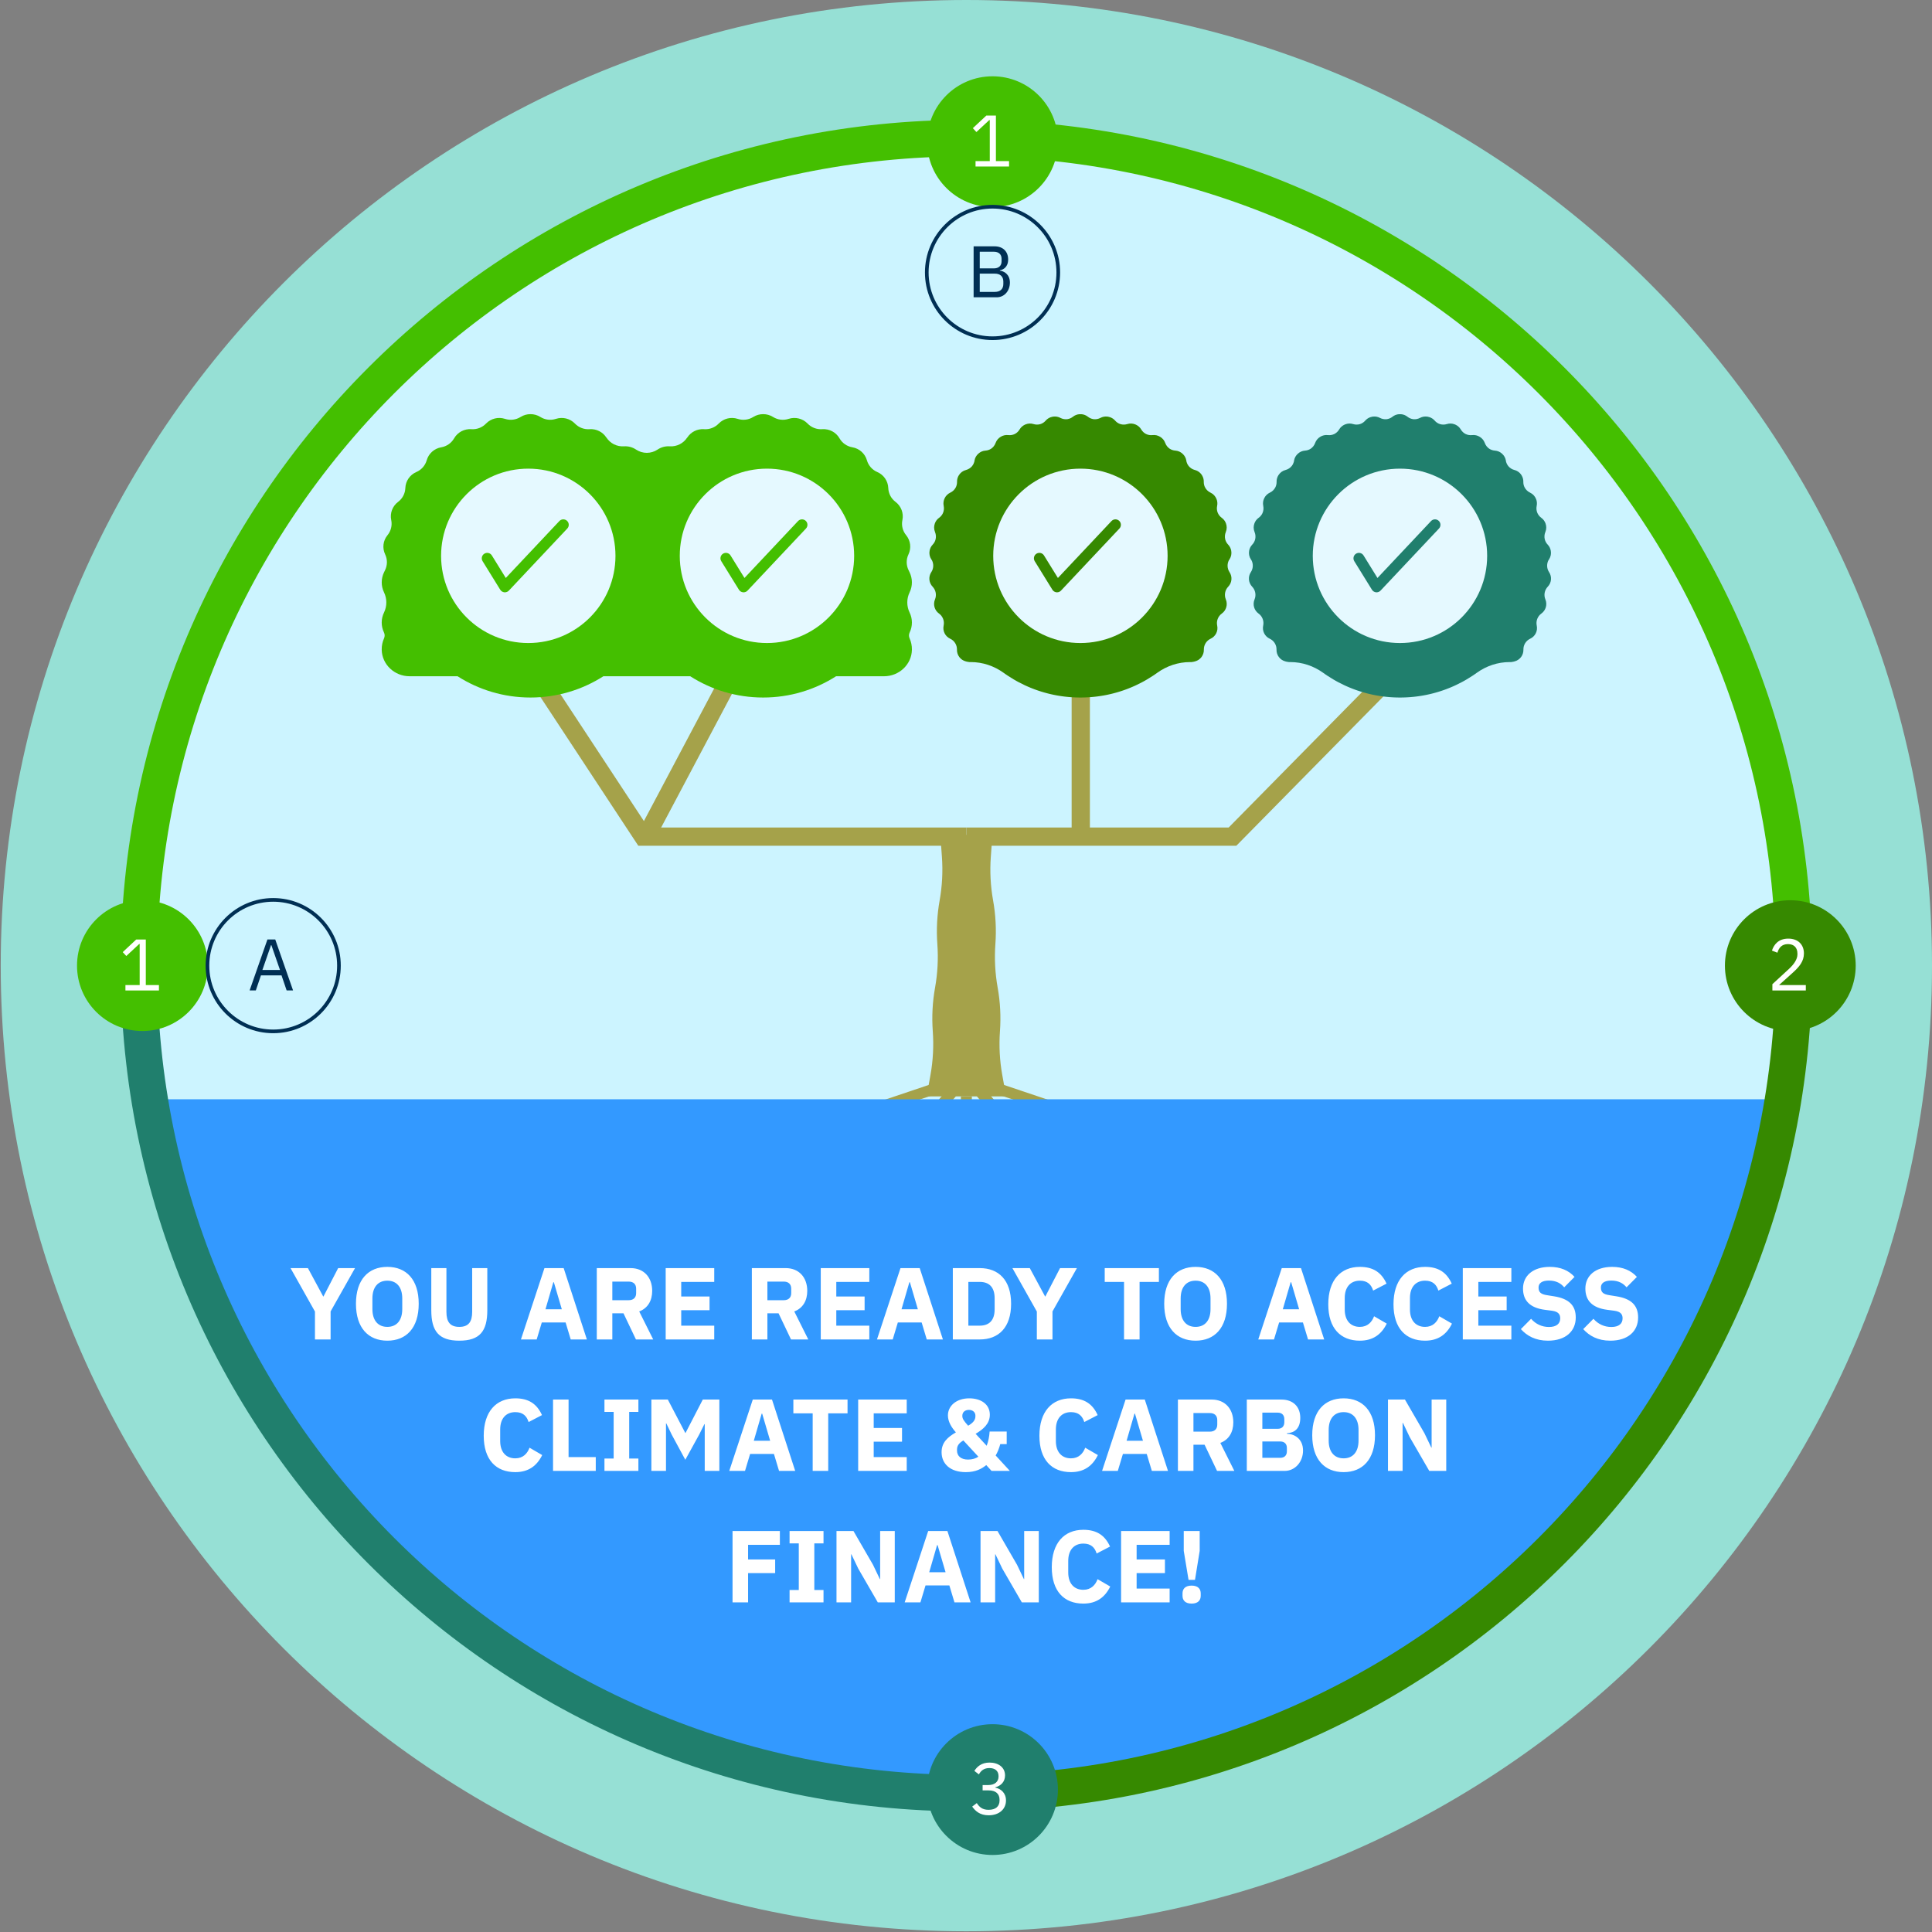 <?xml version="1.0" encoding="UTF-8"?>
<!-- Generated by Pixelmator Pro 3.5.7 -->
<svg height='300px' width='300px' viewBox="0 0 2205 2205" xmlns="http://www.w3.org/2000/svg">
    <rect x="0" y="0" width="2205" height="2205" fill="#808080" stroke="none"/>
    <path id="Path-copy-30" fill="#96e0d5" stroke="none" d="M 1102.917 2204.167 C 1711.579 2204.167 2205 1710.746 2205 1102.083 C 2205 493.421 1711.579 0 1102.917 0 C 494.254 0 0.833 493.421 0.833 1102.083 C 0.833 1710.746 494.254 2204.167 1102.917 2204.167"/>
    <path id="Path-copy-29" fill="#ccf4ff" stroke="none" d="M 1102.917 2042.46 C 1622.275 2042.46 2043.296 1621.439 2043.296 1102.085 C 2043.296 582.727 1622.275 161.706 1102.917 161.706 C 583.558 161.706 162.538 582.727 162.538 1102.085 C 162.538 1621.439 583.558 2042.46 1102.917 2042.46"/>
    <path id="Path-copy-28" fill="#a5a24a" stroke="none" d="M 1148.287 1251.35 L 1143.862 1226.72 C 1140.929 1210.395 1140.05 1193.616 1141.254 1176.966 L 1141.254 1176.966 C 1142.458 1160.316 1141.579 1143.541 1138.646 1127.212 C 1135.712 1110.887 1134.833 1094.112 1136.037 1077.462 L 1136.041 1077.458 C 1137.246 1060.808 1136.366 1044.033 1133.433 1027.712 L 1133.429 1027.695 C 1130.496 1011.37 1129.621 994.6 1130.825 977.95 L 1132.641 952.816 L 1073.191 952.816 L 1075.012 977.95 C 1076.216 994.6 1075.337 1011.37 1072.404 1027.695 L 1072.404 1027.712 C 1069.47 1044.033 1068.591 1060.808 1069.795 1077.458 L 1069.795 1077.462 C 1071 1094.112 1070.121 1110.887 1067.187 1127.212 C 1064.254 1143.541 1063.375 1160.316 1064.583 1176.966 L 1064.583 1176.966 C 1065.787 1193.616 1064.908 1210.395 1061.975 1226.72 L 1057.55 1251.35 Z"/>
    <path id="Path-copy-27" fill="none" stroke="#a5a24a" stroke-width="20.833" d="M 1233.48 952.816 L 1233.48 654.287"/>
    <path id="Path-copy-26" fill="none" stroke="#a5a24a" stroke-width="20.833" d="M 735.973 957.292 L 886.415 673.325"/>
    <path id="Path-copy-25" fill="none" stroke="#a5a24a" stroke-width="20.833" d="M 1102.917 954.838 L 734.096 954.838 L 604.304 757.596"/>
    <path id="Path-copy-24" fill="none" stroke="#a5a24a" stroke-width="20.833" d="M 1102.917 954.838 L 1406.671 954.838 L 1601.254 757.284"/>
    <path id="Path-copy-23" fill="#44bf00" stroke="none" d="M 1036.877 650.577 C 1034.157 644.927 1034.144 638.364 1036.844 632.706 L 1036.848 632.693 C 1040.265 625.535 1039.252 617.073 1034.24 610.906 L 1034.094 610.727 C 1030.203 605.931 1028.657 599.672 1029.886 593.639 L 1029.928 593.427 C 1031.511 585.652 1028.486 577.66 1022.127 572.835 L 1021.999 572.735 C 1017.053 568.985 1014.048 563.252 1013.803 557.085 L 1013.794 556.923 C 1013.473 548.993 1008.624 541.939 1001.298 538.743 L 1001.14 538.677 C 995.428 536.189 991.136 531.306 989.428 525.36 L 989.398 525.264 C 987.203 517.623 980.794 511.893 972.902 510.51 L 972.719 510.481 C 966.594 509.406 961.269 505.693 958.182 500.339 L 958.124 500.239 C 954.14 493.327 946.523 489.285 938.511 489.827 L 938.332 489.839 C 932.152 490.256 926.103 487.939 921.807 483.51 L 921.686 483.389 C 916.124 477.652 907.74 475.573 900.106 478.035 L 899.948 478.085 C 894.053 479.985 887.611 479.198 882.361 475.935 L 882.211 475.843 C 878.777 473.714 874.882 472.656 870.986 472.677 C 867.09 472.656 863.194 473.714 859.761 475.843 L 859.615 475.935 C 854.361 479.198 847.919 479.985 842.023 478.085 L 841.865 478.035 C 834.231 475.573 825.848 477.652 820.286 483.389 L 820.165 483.51 C 815.869 487.939 809.819 490.256 803.64 489.839 L 803.457 489.827 C 795.798 489.31 788.511 492.989 784.402 499.356 L 784.315 499.356 C 780.002 506.022 772.382 509.935 764.319 509.389 L 764.298 509.389 C 759.428 509.06 754.586 510.356 750.536 513.073 L 750.49 513.102 C 743.061 518.081 733.361 518.081 725.928 513.102 L 725.886 513.073 C 721.832 510.356 716.99 509.06 712.124 509.389 L 712.098 509.389 C 704.036 509.935 696.415 506.022 692.103 499.356 L 692.086 499.356 L 692.086 499.468 C 687.994 493.035 680.665 489.306 672.961 489.827 L 672.777 489.839 C 666.598 490.256 660.548 487.939 656.252 483.51 L 656.136 483.389 C 650.569 477.652 642.186 475.573 634.553 478.035 L 634.394 478.085 C 628.502 479.985 622.061 479.198 616.807 475.935 L 616.657 475.843 C 613.223 473.714 609.328 472.656 605.432 472.677 C 601.54 472.656 597.64 473.714 594.211 475.843 L 594.061 475.935 C 588.807 479.198 582.365 479.985 576.469 478.085 L 576.315 478.035 C 568.678 475.573 560.298 477.652 554.731 483.389 L 554.611 483.51 C 550.319 487.939 544.269 490.256 538.086 489.839 L 537.907 489.827 C 529.898 489.285 522.282 493.327 518.298 500.239 L 518.236 500.339 C 515.148 505.693 509.823 509.406 503.698 510.481 L 503.519 510.51 C 495.624 511.893 489.215 517.623 487.019 525.264 L 486.994 525.36 C 485.282 531.306 480.99 536.189 475.282 538.677 L 475.124 538.743 C 467.794 541.939 462.944 548.993 462.624 556.923 L 462.615 557.085 C 462.369 563.252 459.365 568.985 454.423 572.735 L 454.29 572.835 C 447.936 577.66 444.907 585.652 446.49 593.427 L 446.532 593.639 C 447.761 599.672 446.219 605.931 442.323 610.727 L 442.178 610.906 C 437.169 617.073 436.152 625.535 439.569 632.693 L 439.573 632.706 C 442.273 638.364 442.261 644.927 439.544 650.577 L 438.302 653.152 C 434.823 660.381 434.761 668.797 438.265 676.018 C 441.794 683.289 441.811 691.756 438.302 699.039 C 434.782 706.235 434.757 714.627 438.231 721.843 C 439.249 723.952 439.261 726.389 438.307 728.522 C 436.54 732.46 435.582 736.827 435.648 741.427 C 435.882 758.381 450.294 771.802 467.398 771.802 L 522.203 771.802 C 546.231 787.172 574.79 796.089 605.432 796.089 C 636.078 796.089 664.636 787.172 688.665 771.802 L 787.752 771.802 C 811.782 787.172 840.344 796.089 870.986 796.089 C 901.627 796.089 930.19 787.172 954.219 771.802 L 1009.019 771.802 C 1026.124 771.802 1040.536 758.381 1040.773 741.427 C 1040.836 736.827 1039.877 732.46 1038.115 728.522 C 1037.157 726.389 1037.173 723.952 1038.186 721.843 C 1041.661 714.627 1041.636 706.235 1038.115 699.039 C 1034.611 691.756 1034.624 683.289 1038.157 676.018 C 1041.661 668.797 1041.598 660.381 1038.115 653.152 Z"/>
    <path id="Path-copy-22" fill="#e5f9ff" stroke="none" d="M 602.926 534.871 C 547.967 534.871 503.414 579.425 503.414 634.383 C 503.414 689.342 547.967 733.892 602.926 733.892 C 657.884 733.892 702.438 689.342 702.438 634.383 C 702.438 579.425 657.884 534.871 602.926 534.871 M 647.442 603.225 L 580.755 674.067 C 579.576 675.321 577.934 676.021 576.23 676.021 C 576.021 676.021 575.813 676.012 575.605 675.992 C 573.68 675.796 571.955 674.717 570.938 673.071 L 550.784 640.475 C 548.976 637.554 549.88 633.721 552.801 631.917 C 555.717 630.113 559.555 631.012 561.363 633.938 L 577.255 659.637 L 638.384 594.7 C 640.747 592.196 644.676 592.083 647.176 594.433 C 649.676 596.787 649.797 600.725 647.442 603.225"/>
    <path id="Path-copy-21" fill="#e5f9ff" stroke="none" d="M 875.337 534.871 C 820.379 534.871 775.825 579.425 775.825 634.383 C 775.825 689.342 820.379 733.892 875.337 733.892 C 930.295 733.892 974.85 689.342 974.85 634.383 C 974.85 579.425 930.295 534.871 875.337 534.871 M 919.854 603.225 L 853.166 674.067 C 851.987 675.321 850.345 676.021 848.641 676.021 C 848.433 676.021 848.225 676.012 848.016 675.992 C 846.091 675.796 844.366 674.717 843.35 673.071 L 823.195 640.475 C 821.387 637.554 822.291 633.721 825.212 631.917 C 828.129 630.113 831.966 631.012 833.774 633.938 L 849.666 659.637 L 910.795 594.7 C 913.158 592.196 917.087 592.083 919.591 594.433 C 922.087 596.787 922.208 600.725 919.854 603.225"/>
    <path id="Path-copy-20" fill="#368900" stroke="none" d="M 1403.327 653.09 L 1403.24 652.957 C 1400.585 648.903 1400.339 643.774 1402.49 639.515 L 1403.24 638.374 C 1405.173 635.411 1405.811 631.915 1405.214 628.615 C 1404.777 626.032 1403.585 623.561 1401.673 621.561 L 1401.665 621.553 C 1400.081 619.899 1398.985 617.907 1398.406 615.786 C 1397.686 613.003 1397.856 609.999 1399.006 607.228 L 1399.01 607.224 C 1400.373 603.94 1400.352 600.37 1399.144 597.228 C 1398.235 594.782 1396.619 592.582 1394.377 590.974 L 1394.369 590.97 C 1392.244 589.44 1390.661 587.37 1389.727 585.036 C 1388.806 582.649 1388.561 580.003 1389.115 577.395 L 1389.115 577.382 C 1389.689 574.657 1389.394 571.916 1388.39 569.478 C 1387.152 566.378 1384.773 563.753 1381.577 562.257 L 1381.573 562.253 C 1378.589 560.861 1376.294 558.461 1374.994 555.578 C 1374.227 553.82 1373.831 551.886 1373.877 549.89 L 1373.877 549.878 C 1373.936 547.486 1373.352 545.207 1372.281 543.207 C 1370.556 539.911 1367.494 537.378 1363.698 536.403 L 1363.698 536.403 C 1360.811 535.661 1358.323 534.007 1356.536 531.774 C 1355.473 530.411 1354.677 528.84 1354.198 527.14 L 1353.973 525.749 C 1353.464 522.574 1351.865 519.803 1349.585 517.795 C 1347.39 515.774 1344.531 514.478 1341.39 514.265 L 1341.373 514.265 C 1339.048 514.107 1336.86 513.353 1334.985 512.14 C 1332.681 510.57 1330.865 508.295 1329.885 505.557 L 1329.885 505.557 C 1328.798 502.515 1326.698 500.074 1324.069 498.515 C 1321.548 496.949 1318.51 496.211 1315.39 496.574 L 1315.381 496.578 C 1312.794 496.878 1310.24 496.416 1307.985 495.332 C 1305.744 494.186 1303.823 492.42 1302.494 490.153 L 1302.49 490.145 C 1301.077 487.736 1299.006 485.907 1296.615 484.778 C 1296.256 484.603 1295.89 484.449 1295.519 484.307 C 1292.74 483.215 1289.602 483.045 1286.589 483.986 L 1286.585 483.986 C 1284.081 484.77 1281.469 484.782 1279.044 484.124 C 1278.477 483.961 1277.927 483.761 1277.385 483.528 C 1275.631 482.74 1274.031 481.578 1272.719 480.065 L 1272.714 480.057 C 1271.144 478.249 1269.173 476.949 1267.031 476.195 C 1266.281 475.92 1265.51 475.719 1264.727 475.582 C 1264.519 475.545 1264.306 475.52 1264.098 475.495 C 1263.99 475.478 1263.881 475.457 1263.773 475.445 C 1261.148 475.153 1258.427 475.62 1255.964 476.928 L 1255.96 476.928 C 1253.644 478.161 1251.073 478.657 1248.564 478.453 C 1248.273 478.424 1247.985 478.386 1247.698 478.34 C 1245.515 477.965 1243.411 477.053 1241.602 475.611 L 1241.594 475.607 C 1239.415 473.874 1236.831 472.916 1234.202 472.724 C 1233.452 472.661 1232.702 472.661 1231.952 472.724 C 1229.327 472.916 1226.744 473.874 1224.564 475.607 L 1224.556 475.611 C 1222.748 477.053 1220.644 477.965 1218.456 478.34 C 1218.169 478.386 1217.885 478.424 1217.598 478.453 C 1215.085 478.657 1212.515 478.161 1210.198 476.928 L 1210.194 476.928 C 1207.731 475.62 1205.01 475.153 1202.39 475.445 C 1202.089 475.478 1201.79 475.524 1201.49 475.574 C 1201.473 475.578 1201.452 475.578 1201.436 475.582 C 1200.648 475.719 1199.869 475.924 1199.115 476.199 C 1196.977 476.953 1195.01 478.253 1193.444 480.057 L 1193.436 480.065 C 1192.127 481.574 1190.531 482.736 1188.781 483.52 C 1188.235 483.757 1187.677 483.961 1187.102 484.124 C 1184.681 484.782 1182.073 484.765 1179.573 483.986 L 1179.569 483.986 C 1176.561 483.045 1173.427 483.215 1170.648 484.303 C 1170.269 484.449 1169.89 484.607 1169.523 484.786 C 1167.14 485.916 1165.077 487.74 1163.669 490.145 L 1163.665 490.153 C 1162.335 492.42 1160.411 494.186 1158.169 495.332 C 1155.919 496.416 1153.365 496.878 1150.777 496.578 L 1150.765 496.574 C 1147.648 496.211 1144.61 496.949 1142.089 498.515 C 1139.46 500.074 1137.36 502.515 1136.273 505.557 L 1136.269 505.557 C 1135.29 508.295 1133.477 510.57 1131.173 512.14 C 1129.294 513.353 1127.11 514.107 1124.786 514.265 L 1124.769 514.265 C 1121.623 514.478 1118.765 515.774 1116.573 517.795 C 1114.294 519.803 1112.694 522.574 1112.186 525.749 L 1111.969 527.094 C 1111.485 528.828 1110.677 530.428 1109.589 531.811 C 1107.806 534.024 1105.331 535.666 1102.46 536.403 L 1102.46 536.403 C 1099.006 537.291 1096.165 539.469 1094.377 542.336 C 1092.981 544.528 1092.21 547.132 1092.273 549.878 L 1092.273 549.89 C 1092.327 552.182 1091.794 554.39 1090.79 556.349 C 1089.448 558.886 1087.298 560.986 1084.585 562.253 L 1084.581 562.257 C 1081.698 563.603 1079.485 565.87 1078.173 568.574 C 1076.844 571.228 1076.39 574.315 1077.04 577.382 L 1077.04 577.395 C 1077.652 580.29 1077.281 583.236 1076.094 585.815 C 1075.135 587.828 1073.673 589.615 1071.79 590.97 L 1071.777 590.974 C 1069.548 592.578 1067.931 594.761 1067.023 597.199 C 1065.806 600.349 1065.777 603.932 1067.148 607.224 L 1067.148 607.228 C 1068.348 610.111 1068.477 613.245 1067.648 616.128 C 1067.048 618.12 1065.99 619.986 1064.494 621.553 L 1064.485 621.561 C 1062.569 623.561 1061.381 626.028 1060.944 628.615 C 1060.348 631.911 1060.981 635.411 1062.919 638.374 L 1063.665 639.515 C 1065.819 643.774 1065.573 648.903 1062.919 652.957 L 1062.831 653.09 C 1059.456 658.278 1060.098 665.107 1064.381 669.574 C 1068.094 673.449 1069.169 679.149 1067.119 684.111 L 1067.094 684.17 C 1064.71 689.932 1066.606 696.582 1071.669 700.224 L 1071.681 700.232 C 1075.985 703.328 1078.069 708.674 1076.998 713.87 L 1076.952 714.082 C 1075.694 720.178 1078.79 726.336 1084.431 728.957 L 1084.436 728.957 C 1089.265 731.199 1092.306 736.09 1092.186 741.411 L 1092.181 741.499 C 1092.04 747.745 1096.214 753.274 1102.265 754.84 L 1103.74 755.22 C 1104.61 755.445 1105.49 755.578 1106.369 755.628 C 1106.885 755.657 1107.402 755.657 1107.915 755.628 L 1108.006 755.628 C 1121.452 755.628 1134.477 760.011 1145.398 767.861 C 1146.085 768.357 1146.777 768.84 1147.469 769.324 C 1147.631 769.436 1147.794 769.549 1147.956 769.657 C 1148.623 770.12 1149.294 770.574 1149.969 771.024 C 1150.123 771.128 1150.277 771.228 1150.436 771.328 C 1152.577 772.745 1154.76 774.107 1156.981 775.411 C 1157.156 775.515 1157.331 775.62 1157.506 775.72 C 1158.152 776.099 1158.802 776.47 1159.456 776.836 C 1159.731 776.99 1160.006 777.145 1160.281 777.299 C 1160.919 777.653 1161.556 778.003 1162.202 778.349 C 1162.46 778.486 1162.727 778.624 1162.99 778.761 C 1165.077 779.865 1167.189 780.92 1169.335 781.928 C 1169.698 782.099 1170.061 782.27 1170.427 782.436 C 1171.015 782.707 1171.606 782.97 1172.198 783.232 C 1172.606 783.415 1173.015 783.595 1173.427 783.774 C 1174.006 784.024 1174.581 784.27 1175.161 784.515 C 1175.606 784.699 1176.052 784.878 1176.498 785.061 C 1177.439 785.445 1178.39 785.82 1179.339 786.182 C 1179.869 786.386 1180.398 786.59 1180.927 786.786 C 1181.452 786.982 1181.981 787.17 1182.51 787.357 C 1183.031 787.545 1183.552 787.728 1184.077 787.907 C 1184.598 788.086 1185.119 788.265 1185.644 788.44 C 1186.202 788.624 1186.76 788.807 1187.323 788.982 C 1187.811 789.14 1188.302 789.299 1188.794 789.453 C 1189.635 789.711 1190.477 789.961 1191.327 790.203 C 1191.844 790.353 1192.36 790.499 1192.881 790.64 C 1193.594 790.84 1194.306 791.036 1195.023 791.224 C 1195.481 791.34 1195.944 791.457 1196.406 791.57 C 1197.052 791.736 1197.702 791.895 1198.356 792.049 C 1198.814 792.157 1199.269 792.265 1199.727 792.365 C 1200.452 792.532 1201.177 792.686 1201.902 792.84 C 1202.281 792.92 1202.656 793.003 1203.04 793.082 C 1204.11 793.299 1205.189 793.507 1206.273 793.703 C 1206.602 793.761 1206.931 793.811 1207.26 793.87 C 1208.064 794.007 1208.865 794.145 1209.669 794.27 C 1210.085 794.336 1210.506 794.395 1210.927 794.457 C 1211.673 794.57 1212.423 794.674 1213.177 794.774 C 1213.581 794.828 1213.985 794.882 1214.39 794.932 C 1215.298 795.045 1216.21 795.149 1217.123 795.245 C 1217.356 795.27 1217.589 795.299 1217.827 795.32 C 1218.964 795.436 1220.106 795.536 1221.252 795.628 C 1221.585 795.653 1221.923 795.674 1222.256 795.695 C 1223.094 795.757 1223.936 795.811 1224.777 795.857 C 1225.177 795.878 1225.577 795.899 1225.981 795.915 C 1226.802 795.953 1227.627 795.986 1228.452 796.011 C 1228.819 796.02 1229.181 796.036 1229.548 796.045 C 1230.723 796.07 1231.898 796.086 1233.077 796.086 C 1234.26 796.086 1235.436 796.07 1236.61 796.045 C 1236.977 796.036 1237.339 796.02 1237.706 796.011 C 1238.531 795.986 1239.356 795.953 1240.177 795.915 C 1240.577 795.899 1240.981 795.878 1241.381 795.857 C 1242.223 795.811 1243.064 795.757 1243.902 795.695 C 1244.235 795.674 1244.569 795.653 1244.902 795.628 C 1246.052 795.536 1247.194 795.436 1248.331 795.32 C 1248.569 795.299 1248.802 795.27 1249.036 795.245 C 1249.948 795.149 1250.856 795.045 1251.765 794.932 C 1252.173 794.882 1252.577 794.828 1252.981 794.774 C 1253.735 794.674 1254.481 794.57 1255.231 794.457 C 1255.652 794.395 1256.069 794.336 1256.49 794.27 C 1257.294 794.145 1258.094 794.007 1258.894 793.87 C 1259.223 793.811 1259.556 793.761 1259.885 793.703 C 1260.969 793.507 1262.044 793.299 1263.119 793.082 C 1263.498 793.003 1263.877 792.92 1264.256 792.84 C 1264.981 792.686 1265.706 792.532 1266.427 792.365 C 1266.89 792.265 1267.344 792.157 1267.802 792.049 C 1268.452 791.895 1269.102 791.736 1269.752 791.574 C 1270.214 791.457 1270.673 791.34 1271.135 791.22 C 1271.848 791.036 1272.564 790.84 1273.273 790.64 C 1273.798 790.499 1274.319 790.353 1274.839 790.203 C 1275.686 789.957 1276.527 789.711 1277.36 789.453 C 1277.856 789.299 1278.348 789.14 1278.835 788.982 C 1279.398 788.803 1279.956 788.624 1280.515 788.44 C 1281.04 788.265 1281.561 788.086 1282.085 787.907 C 1282.606 787.728 1283.123 787.545 1283.644 787.357 C 1284.173 787.17 1284.702 786.982 1285.227 786.786 C 1285.756 786.59 1286.281 786.386 1286.806 786.186 C 1287.765 785.82 1288.714 785.445 1289.665 785.057 C 1290.11 784.878 1290.552 784.699 1290.994 784.515 C 1291.577 784.27 1292.156 784.02 1292.735 783.77 C 1293.144 783.595 1293.548 783.415 1293.956 783.236 C 1294.548 782.974 1295.144 782.707 1295.731 782.436 C 1296.094 782.27 1296.456 782.099 1296.819 781.928 C 1298.964 780.92 1301.085 779.865 1303.177 778.761 C 1303.436 778.624 1303.698 778.486 1303.956 778.349 C 1304.598 778.003 1305.24 777.653 1305.877 777.299 C 1306.152 777.145 1306.427 776.99 1306.702 776.836 C 1307.352 776.47 1308.006 776.099 1308.652 775.72 C 1308.827 775.62 1308.998 775.515 1309.173 775.411 C 1311.394 774.107 1313.581 772.745 1315.727 771.328 C 1315.881 771.224 1316.036 771.124 1316.186 771.024 C 1316.865 770.574 1317.536 770.12 1318.206 769.657 C 1318.365 769.549 1318.523 769.436 1318.686 769.324 C 1319.381 768.84 1320.073 768.357 1320.76 767.861 C 1331.681 760.011 1344.706 755.628 1358.152 755.628 L 1358.244 755.628 C 1358.756 755.657 1359.273 755.657 1359.79 755.628 L 1360.135 755.628 L 1360.135 755.603 C 1360.902 755.54 1361.665 755.415 1362.419 755.22 L 1363.894 754.84 C 1369.944 753.274 1374.119 747.745 1373.973 741.499 L 1373.973 741.411 C 1373.852 736.09 1376.894 731.199 1381.719 728.957 L 1381.723 728.957 C 1387.398 726.324 1390.494 720.115 1389.189 713.999 L 1389.177 713.953 C 1388.064 708.732 1390.144 703.349 1394.477 700.232 L 1394.49 700.224 C 1399.552 696.582 1401.448 689.932 1399.064 684.17 L 1399.04 684.111 C 1396.99 679.149 1398.064 673.449 1401.777 669.574 C 1406.061 665.107 1406.702 658.278 1403.327 653.09"/>
    <path id="Path-copy-19" fill="#e5f9ff" stroke="none" d="M 1233.078 534.871 C 1178.12 534.871 1133.566 579.425 1133.566 634.383 C 1133.566 689.342 1178.12 733.892 1233.078 733.892 C 1288.037 733.892 1332.591 689.342 1332.591 634.383 C 1332.591 579.425 1288.037 534.871 1233.078 534.871 M 1277.595 603.225 L 1210.908 674.067 C 1209.729 675.321 1208.086 676.021 1206.382 676.021 C 1206.174 676.021 1205.966 676.012 1205.757 675.992 C 1203.833 675.796 1202.107 674.717 1201.091 673.071 L 1180.937 640.475 C 1179.128 637.554 1180.033 633.721 1182.953 631.917 C 1185.87 630.113 1189.708 631.012 1191.516 633.938 L 1207.408 659.637 L 1268.537 594.7 C 1270.899 592.196 1274.828 592.083 1277.333 594.433 C 1279.828 596.787 1279.949 600.725 1277.595 603.225"/>
    <path id="Path-copy-18" fill="#207f6d" stroke="none" d="M 1768.035 653.09 L 1767.947 652.957 C 1765.293 648.903 1765.047 643.774 1767.197 639.515 L 1767.947 638.374 C 1769.881 635.411 1770.519 631.915 1769.922 628.615 C 1769.485 626.032 1768.293 623.561 1766.381 621.561 L 1766.373 621.553 C 1764.789 619.899 1763.693 617.907 1763.114 615.786 C 1762.394 613.003 1762.564 609.999 1763.714 607.228 L 1763.718 607.224 C 1765.085 603.94 1765.056 600.37 1763.852 597.228 C 1762.943 594.782 1761.327 592.582 1759.085 590.974 L 1759.077 590.97 C 1756.952 589.44 1755.368 587.37 1754.435 585.036 C 1753.514 582.649 1753.269 580.003 1753.818 577.395 L 1753.822 577.382 C 1754.397 574.657 1754.102 571.916 1753.098 569.478 C 1751.86 566.378 1749.481 563.753 1746.285 562.257 L 1746.281 562.253 C 1743.297 560.861 1741.001 558.461 1739.702 555.578 C 1738.935 553.82 1738.539 551.886 1738.585 549.89 L 1738.585 549.878 C 1738.644 547.486 1738.06 545.207 1736.989 543.207 C 1735.264 539.911 1732.202 537.378 1728.406 536.403 L 1728.406 536.403 C 1725.519 535.661 1723.031 534.007 1721.243 531.774 C 1720.181 530.411 1719.381 528.84 1718.902 527.14 L 1718.681 525.749 C 1718.172 522.574 1716.568 519.803 1714.293 517.795 C 1712.098 515.774 1709.239 514.478 1706.098 514.265 L 1706.081 514.265 C 1703.756 514.107 1701.568 513.353 1699.693 512.14 C 1697.389 510.57 1695.577 508.295 1694.593 505.557 L 1694.593 505.557 C 1693.506 502.515 1691.402 500.074 1688.777 498.515 C 1686.256 496.949 1683.218 496.211 1680.098 496.574 L 1680.089 496.578 C 1677.501 496.878 1674.947 496.416 1672.693 495.332 C 1670.452 494.186 1668.527 492.42 1667.202 490.153 L 1667.197 490.145 C 1665.785 487.736 1663.714 485.907 1661.322 484.778 C 1660.964 484.603 1660.598 484.449 1660.227 484.307 C 1657.447 483.215 1654.31 483.045 1651.297 483.986 L 1651.293 483.986 C 1648.789 484.77 1646.177 484.782 1643.751 484.124 C 1643.185 483.961 1642.635 483.761 1642.093 483.528 C 1640.339 482.74 1638.739 481.578 1637.427 480.065 L 1637.422 480.057 C 1635.852 478.249 1633.881 476.949 1631.739 476.195 C 1630.989 475.92 1630.218 475.719 1629.435 475.582 C 1629.227 475.545 1629.014 475.52 1628.806 475.495 C 1628.697 475.478 1628.589 475.457 1628.481 475.445 C 1625.856 475.153 1623.135 475.62 1620.672 476.928 L 1620.668 476.928 C 1618.352 478.161 1615.781 478.657 1613.272 478.453 C 1612.981 478.424 1612.693 478.386 1612.406 478.34 C 1610.223 477.965 1608.118 477.053 1606.31 475.611 L 1606.302 475.607 C 1604.123 473.874 1601.539 472.916 1598.91 472.724 C 1598.16 472.661 1597.41 472.661 1596.66 472.724 C 1594.035 472.916 1591.452 473.874 1589.269 475.607 L 1589.264 475.611 C 1587.456 477.053 1585.352 477.965 1583.164 478.34 C 1582.876 478.386 1582.593 478.424 1582.306 478.453 C 1579.793 478.657 1577.223 478.161 1574.906 476.928 L 1574.902 476.928 C 1572.439 475.62 1569.718 475.153 1567.098 475.445 C 1566.793 475.478 1566.498 475.524 1566.197 475.574 C 1566.181 475.578 1566.16 475.578 1566.144 475.582 C 1565.352 475.719 1564.577 475.924 1563.822 476.199 C 1561.685 476.953 1559.718 478.253 1558.152 480.057 L 1558.144 480.065 C 1556.835 481.574 1555.239 482.736 1553.489 483.52 C 1552.943 483.757 1552.385 483.961 1551.81 484.124 C 1549.389 484.782 1546.781 484.765 1544.281 483.986 L 1544.277 483.986 C 1541.269 483.045 1538.135 483.215 1535.356 484.303 C 1534.977 484.449 1534.598 484.607 1534.231 484.786 C 1531.848 485.916 1529.785 487.74 1528.376 490.145 L 1528.373 490.153 C 1527.043 492.42 1525.118 494.186 1522.876 495.332 C 1520.626 496.416 1518.072 496.878 1515.485 496.578 L 1515.473 496.574 C 1512.356 496.211 1509.318 496.949 1506.797 498.515 C 1504.168 500.074 1502.068 502.515 1500.977 505.557 L 1500.977 505.557 C 1499.998 508.295 1498.185 510.57 1495.881 512.14 C 1494.001 513.353 1491.818 514.107 1489.493 514.265 L 1489.477 514.265 C 1486.331 514.478 1483.473 515.774 1481.281 517.795 C 1479.001 519.803 1477.402 522.574 1476.894 525.749 L 1476.677 527.094 C 1476.193 528.828 1475.385 530.428 1474.297 531.811 C 1472.514 534.024 1470.039 535.666 1467.168 536.403 L 1467.168 536.403 C 1463.714 537.291 1460.873 539.469 1459.085 542.336 C 1457.689 544.528 1456.918 547.132 1456.981 549.878 L 1456.981 549.89 C 1457.035 552.182 1456.501 554.39 1455.498 556.349 C 1454.156 558.886 1452.006 560.986 1449.293 562.253 L 1449.285 562.257 C 1446.406 563.603 1444.193 565.87 1442.881 568.574 C 1441.552 571.228 1441.098 574.315 1441.748 577.382 L 1441.748 577.395 C 1442.36 580.29 1441.989 583.236 1440.802 585.815 C 1439.843 587.828 1438.385 589.615 1436.498 590.97 L 1436.485 590.974 C 1434.256 592.578 1432.639 594.761 1431.731 597.199 C 1430.514 600.349 1430.485 603.932 1431.856 607.224 L 1431.856 607.228 C 1433.056 610.111 1433.185 613.245 1432.356 616.128 C 1431.756 618.12 1430.697 619.986 1429.202 621.553 L 1429.193 621.561 C 1427.277 623.561 1426.089 626.028 1425.647 628.615 C 1425.056 631.911 1425.689 635.411 1427.626 638.374 L 1428.373 639.515 C 1430.527 643.774 1430.281 648.903 1427.626 652.957 L 1427.539 653.09 C 1424.164 658.278 1424.806 665.107 1429.089 669.574 C 1432.802 673.449 1433.876 679.149 1431.827 684.111 L 1431.802 684.17 C 1429.418 689.932 1431.314 696.582 1436.376 700.224 L 1436.389 700.232 C 1440.693 703.328 1442.777 708.674 1441.702 713.87 L 1441.66 714.082 C 1440.402 720.178 1443.498 726.336 1449.139 728.957 L 1449.144 728.957 C 1453.973 731.199 1457.014 736.09 1456.894 741.411 L 1456.889 741.499 C 1456.748 747.745 1460.922 753.274 1466.973 754.84 L 1468.447 755.22 C 1469.318 755.445 1470.197 755.578 1471.077 755.628 L 1471.077 755.628 C 1471.593 755.657 1472.11 755.657 1472.623 755.628 L 1472.714 755.628 C 1486.16 755.628 1499.185 760.011 1510.106 767.861 C 1510.793 768.357 1511.485 768.84 1512.177 769.324 C 1512.339 769.436 1512.501 769.549 1512.664 769.657 C 1513.331 770.12 1514.001 770.574 1514.677 771.024 C 1514.831 771.128 1514.985 771.228 1515.144 771.328 C 1517.285 772.745 1519.468 774.107 1521.689 775.411 C 1521.864 775.515 1522.035 775.62 1522.214 775.72 C 1522.86 776.099 1523.51 776.47 1524.16 776.836 C 1524.439 776.99 1524.714 777.145 1524.989 777.299 C 1525.626 777.653 1526.264 778.003 1526.906 778.349 C 1527.168 778.486 1527.435 778.624 1527.697 778.761 C 1529.785 779.865 1531.897 780.92 1534.043 781.928 C 1534.406 782.099 1534.769 782.27 1535.135 782.436 C 1535.723 782.707 1536.314 782.97 1536.906 783.232 C 1537.314 783.415 1537.723 783.595 1538.135 783.774 C 1538.714 784.024 1539.289 784.27 1539.868 784.515 C 1540.314 784.699 1540.76 784.878 1541.206 785.061 C 1542.147 785.445 1543.098 785.82 1544.047 786.182 C 1544.577 786.386 1545.106 786.59 1545.635 786.786 C 1546.16 786.982 1546.689 787.17 1547.218 787.357 C 1547.739 787.545 1548.26 787.728 1548.785 787.907 C 1549.306 788.086 1549.827 788.265 1550.352 788.44 C 1550.91 788.624 1551.468 788.807 1552.031 788.982 C 1552.519 789.14 1553.01 789.299 1553.501 789.453 C 1554.343 789.711 1555.185 789.961 1556.035 790.203 C 1556.552 790.353 1557.068 790.499 1557.585 790.64 C 1558.302 790.84 1559.014 791.036 1559.731 791.224 C 1560.189 791.34 1560.652 791.457 1561.11 791.57 C 1561.76 791.736 1562.41 791.895 1563.064 792.049 C 1563.522 792.157 1563.977 792.265 1564.435 792.365 C 1565.16 792.532 1565.885 792.686 1566.61 792.84 C 1566.989 792.92 1567.364 793.003 1567.748 793.082 C 1568.818 793.299 1569.897 793.507 1570.981 793.703 C 1571.31 793.761 1571.639 793.811 1571.968 793.87 C 1572.769 794.007 1573.572 794.145 1574.376 794.27 C 1574.793 794.336 1575.214 794.395 1575.631 794.457 C 1576.381 794.57 1577.131 794.674 1577.885 794.774 C 1578.289 794.828 1578.693 794.882 1579.098 794.932 C 1580.006 795.045 1580.918 795.149 1581.831 795.245 C 1582.064 795.27 1582.297 795.299 1582.531 795.32 C 1583.672 795.436 1584.814 795.536 1585.96 795.628 C 1586.293 795.653 1586.631 795.674 1586.964 795.695 C 1587.802 795.757 1588.644 795.811 1589.485 795.857 C 1589.885 795.878 1590.285 795.899 1590.689 795.915 C 1591.51 795.953 1592.335 795.986 1593.16 796.011 C 1593.522 796.02 1593.889 796.036 1594.256 796.045 C 1595.427 796.07 1596.606 796.086 1597.785 796.086 C 1598.968 796.086 1600.144 796.07 1601.318 796.045 C 1601.685 796.036 1602.047 796.02 1602.414 796.011 C 1603.239 795.986 1604.064 795.953 1604.885 795.915 C 1605.285 795.899 1605.689 795.878 1606.089 795.857 C 1606.931 795.811 1607.772 795.757 1608.61 795.695 C 1608.943 795.674 1609.277 795.653 1609.61 795.628 C 1610.756 795.536 1611.902 795.436 1613.039 795.32 C 1613.277 795.299 1613.51 795.27 1613.743 795.245 C 1614.656 795.149 1615.564 795.045 1616.473 794.932 C 1616.881 794.882 1617.285 794.828 1617.689 794.774 C 1618.443 794.674 1619.189 794.57 1619.939 794.457 C 1620.36 794.395 1620.777 794.336 1621.197 794.27 C 1622.001 794.145 1622.802 794.007 1623.602 793.87 C 1623.931 793.811 1624.264 793.761 1624.593 793.703 C 1625.677 793.507 1626.751 793.299 1627.827 793.082 C 1628.206 793.003 1628.585 792.92 1628.964 792.84 C 1629.689 792.686 1630.414 792.532 1631.135 792.365 C 1631.593 792.265 1632.052 792.157 1632.51 792.049 C 1633.16 791.895 1633.81 791.736 1634.46 791.574 C 1634.922 791.457 1635.381 791.34 1635.839 791.22 C 1636.556 791.036 1637.269 790.84 1637.981 790.64 C 1638.506 790.499 1639.027 790.353 1639.547 790.203 C 1640.389 789.957 1641.231 789.711 1642.068 789.453 C 1642.564 789.299 1643.052 789.14 1643.543 788.982 C 1644.106 788.803 1644.664 788.624 1645.223 788.44 C 1645.748 788.265 1646.269 788.086 1646.793 787.907 C 1647.314 787.728 1647.831 787.545 1648.348 787.357 C 1648.881 787.17 1649.41 786.982 1649.935 786.786 C 1650.464 786.59 1650.989 786.386 1651.514 786.186 C 1652.473 785.82 1653.422 785.445 1654.373 785.057 C 1654.814 784.878 1655.26 784.699 1655.702 784.515 C 1656.285 784.27 1656.864 784.02 1657.443 783.77 C 1657.852 783.595 1658.256 783.415 1658.664 783.236 C 1659.256 782.974 1659.848 782.707 1660.439 782.436 C 1660.802 782.27 1661.164 782.099 1661.527 781.928 C 1663.672 780.92 1665.793 779.865 1667.885 778.761 C 1668.144 778.624 1668.406 778.486 1668.664 778.349 C 1669.306 778.003 1669.947 777.653 1670.585 777.299 C 1670.86 777.145 1671.135 776.99 1671.41 776.836 C 1672.06 776.47 1672.714 776.099 1673.36 775.72 C 1673.535 775.62 1673.706 775.515 1673.881 775.411 C 1676.102 774.107 1678.289 772.745 1680.435 771.328 C 1680.589 771.224 1680.743 771.124 1680.894 771.024 C 1681.572 770.574 1682.243 770.12 1682.914 769.657 C 1683.072 769.549 1683.231 769.436 1683.394 769.324 C 1684.089 768.84 1684.781 768.357 1685.468 767.861 C 1696.389 760.011 1709.414 755.628 1722.86 755.628 L 1722.952 755.628 C 1723.464 755.657 1723.981 755.657 1724.498 755.628 L 1724.843 755.628 L 1724.843 755.603 C 1725.606 755.54 1726.368 755.415 1727.126 755.22 L 1728.602 754.84 C 1734.652 753.274 1738.827 747.745 1738.681 741.499 L 1738.681 741.411 C 1738.56 736.09 1741.602 731.199 1746.427 728.957 L 1746.431 728.957 C 1752.106 726.324 1755.202 720.115 1753.897 713.999 L 1753.885 713.953 C 1752.772 708.732 1754.852 703.349 1759.185 700.232 L 1759.193 700.224 C 1764.26 696.582 1766.156 689.932 1763.772 684.17 L 1763.748 684.111 C 1761.697 679.149 1762.772 673.449 1766.485 669.574 C 1770.769 665.107 1771.41 658.278 1768.035 653.09"/>
    <path id="Path-copy-17" fill="#e5f9ff" stroke="none" d="M 1597.786 534.871 C 1542.828 534.871 1498.274 579.425 1498.274 634.383 C 1498.274 689.342 1542.828 733.892 1597.786 733.892 C 1652.745 733.892 1697.299 689.342 1697.299 634.383 C 1697.299 579.425 1652.745 534.871 1597.786 534.871 M 1642.303 603.225 L 1575.615 674.067 C 1574.436 675.321 1572.794 676.021 1571.086 676.021 C 1570.882 676.021 1570.674 676.012 1570.465 675.992 C 1568.541 675.796 1566.815 674.717 1565.799 673.071 L 1545.645 640.475 C 1543.836 637.554 1544.74 633.721 1547.666 631.917 C 1550.578 630.113 1554.416 631.012 1556.224 633.938 L 1572.115 659.637 L 1633.245 594.7 C 1635.607 592.196 1639.536 592.083 1642.036 594.433 C 1644.536 596.787 1644.657 600.725 1642.303 603.225"/>
    <path id="Path-copy-16" fill="none" stroke="#a5a24a" stroke-width="12.5" d="M 1102.917 1251.351 L 1102.917 1400.613"/>
    <path id="Path-copy-15" fill="none" stroke="#a5a24a" stroke-width="12.5" d="M 1103.864 1225.712 L 975.093 1381.475"/>
    <path id="Path-copy-14" fill="none" stroke="#a5a24a" stroke-width="12.5" d="M 1103.24 1230.277 L 889.436 1302.273"/>
    <path id="Path-copy-13" fill="none" stroke="#a5a24a" stroke-width="12.5" d="M 1101.97 1225.712 L 1230.74 1381.475"/>
    <path id="Path-copy-12" fill="none" stroke="#a5a24a" stroke-width="12.5" d="M 1102.593 1230.277 L 1316.397 1302.273"/>
    <path id="Path-copy-11" fill="#3399ff" stroke="none" d="M 174.847 1254.602 C 247.722 1701.427 635.493 2042.46 1102.917 2042.46 C 1570.334 2042.46 1958.101 1701.44 2030.988 1254.631"/>
    <path id="Path-copy-10" fill="none" stroke="#368900" stroke-width="41.667" d="M 1102.917 2046.505 C 1624.508 2046.505 2047.337 1623.675 2047.337 1102.084"/>
    <path id="Path-copy-9" fill="none" stroke="#207f6d" stroke-width="41.667" d="M 158.494 1102.083 C 158.494 1623.675 581.328 2046.504 1102.915 2046.504"/>
    <path id="Path-copy-8" fill="none" stroke="#44bf00" stroke-width="41.667" d="M 1102.917 157.662 C 581.325 157.662 158.496 580.491 158.496 1102.083"/>
    <path id="Path-copy-7" fill="none" stroke="#44bf00" stroke-width="41.667" d="M 2047.339 1102.083 C 2047.339 580.492 1624.506 157.663 1102.918 157.663"/>
    <path id="Path-copy-6" fill="#44bf00" stroke="none" d="M 162.539 1176.717 C 203.755 1176.717 237.172 1143.304 237.172 1102.083 C 237.172 1060.867 203.755 1027.45 162.539 1027.45 C 121.322 1027.45 87.905 1060.867 87.905 1102.083 C 87.905 1143.304 121.322 1176.717 162.539 1176.717"/>
    <path id="Text-copy-9" fill="#ffffff" stroke="none" d="M 181.406 1130.417 L 181.406 1124.25 L 166.406 1124.25 L 166.406 1072.25 L 155.49 1072.25 L 140.073 1086.667 L 144.156 1091.083 L 158.823 1077.417 L 159.406 1077.417 L 159.406 1124.25 L 143.156 1124.25 L 143.156 1130.417 Z"/>
    <path id="Path-copy-5" fill="#44bf00" stroke="none" d="M 1132.77 236.339 C 1173.991 236.339 1207.403 202.926 1207.403 161.705 C 1207.403 120.485 1173.991 87.072 1132.77 87.072 C 1091.553 87.072 1058.137 120.485 1058.137 161.705 C 1058.137 202.926 1091.553 236.339 1132.77 236.339"/>
    <path id="Text-copy-8" fill="#ffffff" stroke="none" d="M 1151.638 190.039 L 1151.638 183.872 L 1136.638 183.872 L 1136.638 131.872 L 1125.721 131.872 L 1110.305 146.289 L 1114.388 150.705 L 1129.055 137.039 L 1129.638 137.039 L 1129.638 183.872 L 1113.388 183.872 L 1113.388 190.039 Z"/>
    <path id="Path-copy-4" fill="#368900" stroke="none" d="M 2043.295 1176.717 C 2084.516 1176.717 2117.928 1143.304 2117.928 1102.083 C 2117.928 1060.867 2084.516 1027.45 2043.295 1027.45 C 2002.078 1027.45 1968.662 1060.867 1968.662 1102.083 C 1968.662 1143.304 2002.078 1176.717 2043.295 1176.717"/>
    <path id="Text-copy-7" fill="#ffffff" stroke="none" d="M 1837.854 1530.123 C 1858.154 1530.123 1869.587 1519.273 1869.587 1503.64 C 1869.587 1489.64 1861.537 1482.173 1844.854 1479.49 L 1836.804 1478.206 C 1830.037 1477.156 1827.12 1475.056 1827.12 1469.456 C 1827.12 1464.556 1830.97 1461.523 1838.904 1461.523 C 1847.304 1461.523 1852.554 1464.673 1856.404 1469.223 L 1868.187 1457.323 C 1861.537 1449.973 1852.204 1445.89 1839.954 1445.89 C 1820.82 1445.89 1809.387 1456.04 1809.387 1470.623 C 1809.387 1484.273 1817.204 1492.673 1834.354 1494.89 L 1842.404 1495.94 C 1849.987 1496.99 1851.854 1500.256 1851.854 1504.69 C 1851.854 1510.64 1847.654 1514.49 1839.02 1514.49 C 1831.087 1514.49 1824.087 1511.34 1818.604 1505.156 L 1806.937 1516.94 C 1813.937 1524.64 1823.62 1530.123 1837.854 1530.123 Z M 1766.687 1530.123 C 1786.987 1530.123 1798.42 1519.273 1798.42 1503.64 C 1798.42 1489.64 1790.37 1482.173 1773.687 1479.49 L 1765.637 1478.206 C 1758.87 1477.156 1755.954 1475.056 1755.954 1469.456 C 1755.954 1464.556 1759.804 1461.523 1767.737 1461.523 C 1776.137 1461.523 1781.387 1464.673 1785.237 1469.223 L 1797.02 1457.323 C 1790.37 1449.973 1781.037 1445.89 1768.787 1445.89 C 1749.654 1445.89 1738.22 1456.04 1738.22 1470.623 C 1738.22 1484.273 1746.037 1492.673 1763.187 1494.89 L 1771.237 1495.94 C 1778.82 1496.99 1780.687 1500.256 1780.687 1504.69 C 1780.687 1510.64 1776.487 1514.49 1767.854 1514.49 C 1759.92 1514.49 1752.92 1511.34 1747.437 1505.156 L 1735.77 1516.94 C 1742.77 1524.64 1752.454 1530.123 1766.687 1530.123 Z M 1724.92 1528.723 L 1724.92 1512.973 L 1687.237 1512.973 L 1687.237 1495.356 L 1719.554 1495.356 L 1719.554 1479.723 L 1687.237 1479.723 L 1687.237 1463.04 L 1724.92 1463.04 L 1724.92 1447.29 L 1669.504 1447.29 L 1669.504 1528.723 Z M 1626.454 1530.123 C 1641.387 1530.123 1651.07 1523.006 1657.137 1510.64 L 1642.67 1502.24 C 1640.22 1508.89 1635.204 1514.373 1626.454 1514.373 C 1616.07 1514.373 1609.187 1507.373 1609.187 1494.54 L 1609.187 1481.473 C 1609.187 1468.64 1616.07 1461.64 1626.454 1461.64 C 1635.204 1461.64 1639.52 1466.19 1641.62 1472.956 L 1656.904 1465.023 C 1650.954 1451.956 1641.387 1445.89 1626.454 1445.89 C 1604.52 1445.89 1590.404 1461.056 1590.404 1488.59 C 1590.404 1516.123 1604.52 1530.123 1626.454 1530.123 Z M 1552.02 1530.123 C 1566.954 1530.123 1576.637 1523.006 1582.704 1510.64 L 1568.237 1502.24 C 1565.787 1508.89 1560.77 1514.373 1552.02 1514.373 C 1541.637 1514.373 1534.754 1507.373 1534.754 1494.54 L 1534.754 1481.473 C 1534.754 1468.64 1541.637 1461.64 1552.02 1461.64 C 1560.77 1461.64 1565.087 1466.19 1567.187 1472.956 L 1582.47 1465.023 C 1576.52 1451.956 1566.954 1445.89 1552.02 1445.89 C 1530.087 1445.89 1515.97 1461.056 1515.97 1488.59 C 1515.97 1516.123 1530.087 1530.123 1552.02 1530.123 Z M 1511.304 1528.723 L 1484.82 1447.29 L 1462.887 1447.29 L 1436.054 1528.723 L 1454.02 1528.723 L 1459.854 1509.356 L 1487.037 1509.356 L 1492.87 1528.723 Z M 1482.72 1494.306 L 1464.054 1494.306 L 1473.037 1463.39 L 1473.62 1463.39 Z M 1364.537 1530.123 C 1386.12 1530.123 1400.354 1515.656 1400.354 1488.006 C 1400.354 1460.356 1386.12 1445.89 1364.537 1445.89 C 1342.954 1445.89 1328.72 1460.356 1328.72 1488.006 C 1328.72 1515.656 1342.954 1530.123 1364.537 1530.123 Z M 1364.537 1514.373 C 1353.92 1514.373 1347.504 1507.023 1347.504 1494.073 L 1347.504 1481.94 C 1347.504 1468.99 1353.92 1461.64 1364.537 1461.64 C 1375.154 1461.64 1381.57 1468.99 1381.57 1481.94 L 1381.57 1494.073 C 1381.57 1507.023 1375.154 1514.373 1364.537 1514.373 Z M 1322.654 1463.04 L 1322.654 1447.29 L 1260.82 1447.29 L 1260.82 1463.04 L 1282.87 1463.04 L 1282.87 1528.723 L 1300.604 1528.723 L 1300.604 1463.04 Z M 1201.204 1528.723 L 1201.204 1496.756 L 1229.087 1447.29 L 1209.837 1447.29 L 1193.037 1479.723 L 1192.804 1479.723 L 1175.304 1447.29 L 1155.47 1447.29 L 1183.354 1496.873 L 1183.354 1528.723 Z M 1087.465 1528.723 L 1118.149 1528.723 C 1139.732 1528.723 1153.965 1515.073 1153.965 1488.006 C 1153.965 1460.94 1139.732 1447.29 1118.149 1447.29 L 1087.465 1447.29 Z M 1105.199 1512.973 L 1105.199 1463.04 L 1118.149 1463.04 C 1128.649 1463.04 1135.182 1468.756 1135.182 1481.706 L 1135.182 1494.306 C 1135.182 1507.256 1128.649 1512.973 1118.149 1512.973 Z M 1076.149 1528.723 L 1049.665 1447.29 L 1027.732 1447.29 L 1000.899 1528.723 L 1018.865 1528.723 L 1024.699 1509.356 L 1051.882 1509.356 L 1057.715 1528.723 Z M 1047.565 1494.306 L 1028.899 1494.306 L 1037.882 1463.39 L 1038.465 1463.39 Z M 992.149 1528.723 L 992.149 1512.973 L 954.465 1512.973 L 954.465 1495.356 L 986.782 1495.356 L 986.782 1479.723 L 954.465 1479.723 L 954.465 1463.04 L 992.149 1463.04 L 992.149 1447.29 L 936.732 1447.29 L 936.732 1528.723 Z M 875.832 1498.856 L 888.549 1498.856 L 902.782 1528.723 L 922.499 1528.723 L 906.515 1496.756 C 916.432 1493.023 921.332 1484.273 921.332 1473.306 C 921.332 1457.79 911.765 1447.29 896.715 1447.29 L 858.099 1447.29 L 858.099 1528.723 L 875.832 1528.723 Z M 875.832 1483.923 L 875.832 1462.69 L 894.499 1462.69 C 899.749 1462.69 903.015 1465.49 903.015 1470.74 L 903.015 1475.873 C 903.015 1481.123 899.749 1483.923 894.499 1483.923 Z M 815.165 1528.723 L 815.165 1512.973 L 777.482 1512.973 L 777.482 1495.356 L 809.799 1495.356 L 809.799 1479.723 L 777.482 1479.723 L 777.482 1463.04 L 815.165 1463.04 L 815.165 1447.29 L 759.749 1447.29 L 759.749 1528.723 Z M 698.849 1498.856 L 711.565 1498.856 L 725.799 1528.723 L 745.515 1528.723 L 729.532 1496.756 C 739.449 1493.023 744.349 1484.273 744.349 1473.306 C 744.349 1457.79 734.782 1447.29 719.732 1447.29 L 681.115 1447.29 L 681.115 1528.723 L 698.849 1528.723 Z M 698.849 1483.923 L 698.849 1462.69 L 717.515 1462.69 C 722.765 1462.69 726.032 1465.49 726.032 1470.74 L 726.032 1475.873 C 726.032 1481.123 722.765 1483.923 717.515 1483.923 Z M 669.799 1528.723 L 643.315 1447.29 L 621.382 1447.29 L 594.549 1528.723 L 612.515 1528.723 L 618.349 1509.356 L 645.532 1509.356 L 651.365 1528.723 Z M 641.215 1494.306 L 622.549 1494.306 L 631.532 1463.39 L 632.115 1463.39 Z M 492.232 1447.29 L 492.232 1495.356 C 492.232 1519.39 500.865 1530.123 524.199 1530.123 C 547.532 1530.123 556.165 1519.39 556.165 1495.356 L 556.165 1447.29 L 538.899 1447.29 L 538.899 1497.223 C 538.899 1508.656 534.699 1514.373 524.199 1514.373 C 513.699 1514.373 509.499 1508.656 509.499 1497.223 L 509.499 1447.29 Z M 442.065 1530.123 C 463.649 1530.123 477.882 1515.656 477.882 1488.006 C 477.882 1460.356 463.649 1445.89 442.065 1445.89 C 420.482 1445.89 406.249 1460.356 406.249 1488.006 C 406.249 1515.656 420.482 1530.123 442.065 1530.123 Z M 442.065 1514.373 C 431.449 1514.373 425.032 1507.023 425.032 1494.073 L 425.032 1481.94 C 425.032 1468.99 431.449 1461.64 442.065 1461.64 C 452.682 1461.64 459.099 1468.99 459.099 1481.94 L 459.099 1494.073 C 459.099 1507.023 452.682 1514.373 442.065 1514.373 Z M 377.315 1528.723 L 377.315 1496.756 L 405.199 1447.29 L 385.949 1447.29 L 369.149 1479.723 L 368.915 1479.723 L 351.415 1447.29 L 331.582 1447.29 L 359.465 1496.873 L 359.465 1528.723 Z"/>
    <path id="Text-copy-6" fill="#ffffff" stroke="none" d="M 1102.281 1680.156 C 1084.315 1680.156 1074.633 1670.473 1074.633 1657.406 C 1074.633 1646.323 1081.515 1640.257 1090.965 1634.773 C 1086.415 1629.64 1081.865 1622.873 1081.865 1615.406 C 1081.865 1604.673 1091.315 1595.924 1106.248 1595.924 C 1119.548 1595.924 1129.699 1602.69 1129.699 1614.59 C 1129.699 1624.856 1122.349 1631.156 1113.482 1636.406 L 1126.082 1650.057 C 1128.065 1645.04 1129.115 1639.323 1129.465 1633.84 L 1148.949 1633.84 L 1148.949 1648.189 L 1141.6 1648.189 C 1140.316 1652.973 1138.566 1657.405 1136.35 1661.139 L 1152.566 1678.756 L 1131.682 1678.756 L 1125.615 1672.105 C 1120.482 1676.305 1113.598 1680.156 1102.281 1680.156 Z M 1222.332 1680.156 C 1200.399 1680.156 1186.281 1666.156 1186.281 1638.623 C 1186.281 1611.09 1200.399 1595.924 1222.332 1595.924 C 1237.265 1595.924 1246.831 1601.99 1252.781 1615.057 L 1237.498 1622.99 C 1235.398 1616.224 1231.082 1611.674 1222.332 1611.674 C 1211.949 1611.674 1205.066 1618.673 1205.066 1631.506 L 1205.066 1644.572 C 1205.066 1657.406 1211.949 1664.406 1222.332 1664.406 C 1231.082 1664.406 1236.099 1658.923 1238.549 1652.273 L 1253.016 1660.674 C 1246.949 1673.041 1237.265 1680.156 1222.332 1680.156 Z M 1533.471 1680.156 C 1511.887 1680.156 1497.654 1665.689 1497.654 1638.039 C 1497.654 1610.389 1511.887 1595.924 1533.471 1595.924 C 1555.054 1595.924 1569.287 1610.389 1569.287 1638.039 C 1569.287 1665.689 1555.054 1680.156 1533.471 1680.156 Z M 832.316 1678.756 L 859.148 1597.322 L 881.082 1597.322 L 907.566 1678.756 L 889.133 1678.756 L 883.299 1659.389 L 856.115 1659.389 L 850.281 1678.756 L 832.316 1678.756 Z M 927.516 1678.756 L 927.516 1613.072 L 905.465 1613.072 L 905.465 1597.322 L 967.299 1597.322 L 967.299 1613.072 L 945.248 1613.072 L 945.248 1678.756 L 927.516 1678.756 Z M 979.432 1678.756 L 979.432 1597.322 L 1034.85 1597.322 L 1034.85 1613.072 L 997.166 1613.072 L 997.166 1629.756 L 1029.482 1629.756 L 1029.482 1645.389 L 997.166 1645.389 L 997.166 1663.006 L 1034.85 1663.006 L 1034.85 1678.756 L 979.432 1678.756 Z M 1257.787 1678.756 L 1284.621 1597.322 L 1306.555 1597.322 L 1333.037 1678.756 L 1314.604 1678.756 L 1308.77 1659.389 L 1281.588 1659.389 L 1275.754 1678.756 L 1257.787 1678.756 Z M 1344.354 1678.756 L 1344.354 1597.322 L 1382.971 1597.322 C 1398.021 1597.322 1407.588 1607.823 1407.588 1623.34 C 1407.588 1634.307 1402.686 1643.056 1392.77 1646.789 L 1408.754 1678.756 L 1389.037 1678.756 L 1374.805 1648.889 L 1362.088 1648.889 L 1362.088 1678.756 L 1344.354 1678.756 Z M 1422.986 1678.756 L 1422.986 1597.322 L 1462.537 1597.322 C 1475.954 1597.322 1484.004 1605.607 1484.004 1618.207 C 1484.004 1630.69 1477.121 1635.357 1468.838 1635.707 L 1468.838 1636.406 C 1476.538 1636.406 1487.154 1641.539 1487.154 1655.539 C 1487.154 1668.372 1478.171 1678.756 1466.154 1678.756 L 1422.986 1678.756 Z M 1584.104 1678.756 L 1584.104 1597.322 L 1603.471 1597.322 L 1625.754 1635.822 L 1633.57 1652.156 L 1633.92 1652.156 L 1633.92 1597.322 L 1650.604 1597.322 L 1650.604 1678.756 L 1631.236 1678.756 L 1608.953 1640.256 L 1601.137 1623.924 L 1600.787 1623.924 L 1600.787 1678.756 L 1584.104 1678.756 Z M 1104.85 1665.807 C 1109.516 1665.807 1113.483 1664.639 1116.633 1662.539 L 1099.482 1643.99 C 1094.232 1647.14 1092.248 1650.173 1092.248 1654.373 L 1092.248 1655.539 C 1092.248 1661.489 1096.45 1665.807 1104.85 1665.807 Z M 1533.471 1664.406 C 1544.087 1664.406 1550.504 1657.055 1550.504 1644.105 L 1550.504 1631.973 C 1550.504 1619.023 1544.087 1611.674 1533.471 1611.674 C 1522.854 1611.674 1516.438 1619.023 1516.438 1631.973 L 1516.438 1644.105 C 1516.438 1657.055 1522.854 1664.406 1533.471 1664.406 Z M 1440.721 1663.822 L 1461.137 1663.822 C 1465.803 1663.822 1468.721 1661.139 1468.721 1656.473 L 1468.721 1652.506 C 1468.721 1647.839 1465.803 1645.156 1461.137 1645.156 L 1440.721 1645.156 L 1440.721 1663.822 Z M 860.316 1644.34 L 878.982 1644.34 L 869.883 1613.424 L 869.299 1613.424 L 860.316 1644.34 Z M 1285.787 1644.34 L 1304.453 1644.34 L 1295.354 1613.424 L 1294.77 1613.424 L 1285.787 1644.34 Z M 1362.088 1633.957 L 1380.754 1633.957 C 1386.004 1633.957 1389.27 1631.156 1389.27 1625.906 L 1389.27 1620.773 C 1389.27 1615.523 1386.004 1612.723 1380.754 1612.723 L 1362.088 1612.723 L 1362.088 1633.957 Z M 1440.721 1630.689 L 1458.338 1630.689 C 1463.005 1630.689 1465.805 1627.889 1465.805 1623.223 L 1465.805 1619.723 C 1465.805 1615.056 1463.005 1612.256 1458.338 1612.256 L 1440.721 1612.256 L 1440.721 1630.689 Z M 1104.965 1627.189 C 1110.448 1623.923 1113.248 1620.889 1113.248 1616.223 L 1113.248 1615.756 C 1113.248 1611.556 1109.981 1609.105 1105.781 1609.105 C 1101.581 1609.105 1098.316 1611.556 1098.316 1615.756 L 1098.316 1616.223 C 1098.316 1619.256 1100.182 1621.823 1104.965 1627.189 Z M 804.315 1678.756 L 820.999 1678.756 L 820.999 1597.323 L 802.099 1597.323 L 782.382 1635.473 L 782.149 1635.473 L 762.199 1597.323 L 743.415 1597.323 L 743.415 1678.756 L 760.099 1678.756 L 760.099 1624.506 L 760.449 1624.506 L 766.632 1637.34 L 782.149 1666.04 L 798.015 1637.223 L 803.965 1625.323 L 804.315 1625.323 Z M 728.599 1678.756 L 728.599 1664.64 L 718.099 1664.64 L 718.099 1611.44 L 728.599 1611.44 L 728.599 1597.323 L 689.865 1597.323 L 689.865 1611.44 L 700.365 1611.44 L 700.365 1664.64 L 689.865 1664.64 L 689.865 1678.756 Z M 679.949 1678.756 L 679.949 1663.006 L 648.915 1663.006 L 648.915 1597.323 L 631.182 1597.323 L 631.182 1678.756 Z M 588.132 1680.156 C 603.065 1680.156 612.749 1673.04 618.815 1660.673 L 604.349 1652.273 C 601.899 1658.923 596.882 1664.406 588.132 1664.406 C 577.749 1664.406 570.865 1657.406 570.865 1644.573 L 570.865 1631.506 C 570.865 1618.673 577.749 1611.673 588.132 1611.673 C 596.882 1611.673 601.199 1616.223 603.299 1622.99 L 618.582 1615.056 C 612.632 1601.99 603.065 1595.923 588.132 1595.923 C 566.199 1595.923 552.082 1611.09 552.082 1638.623 C 552.082 1666.156 566.199 1680.156 588.132 1680.156 Z"/>
    <path id="Text-copy-5" fill="#ffffff" stroke="none" d="M 1363.849 1803.123 L 1369.215 1769.99 L 1369.215 1747.356 L 1351.015 1747.356 L 1351.015 1769.99 L 1356.499 1803.123 Z M 1359.999 1830.19 C 1367.349 1830.19 1370.382 1826.34 1370.382 1821.323 L 1370.382 1818.523 C 1370.382 1813.506 1367.349 1809.656 1359.999 1809.656 C 1352.649 1809.656 1349.615 1813.506 1349.615 1818.523 L 1349.615 1821.323 C 1349.615 1826.34 1352.649 1830.19 1359.999 1830.19 Z M 1334.915 1828.79 L 1334.915 1813.04 L 1297.232 1813.04 L 1297.232 1795.423 L 1329.549 1795.423 L 1329.549 1779.79 L 1297.232 1779.79 L 1297.232 1763.106 L 1334.915 1763.106 L 1334.915 1747.356 L 1279.499 1747.356 L 1279.499 1828.79 Z M 1236.449 1830.19 C 1251.382 1830.19 1261.065 1823.073 1267.132 1810.706 L 1252.665 1802.306 C 1250.215 1808.956 1245.199 1814.44 1236.449 1814.44 C 1226.065 1814.44 1219.182 1807.44 1219.182 1794.606 L 1219.182 1781.54 C 1219.182 1768.706 1226.065 1761.706 1236.449 1761.706 C 1245.199 1761.706 1249.515 1766.256 1251.615 1773.023 L 1266.899 1765.09 C 1260.949 1752.023 1251.382 1745.956 1236.449 1745.956 C 1214.515 1745.956 1200.399 1761.123 1200.399 1788.656 C 1200.399 1816.19 1214.515 1830.19 1236.449 1830.19 Z M 1166.215 1828.79 L 1185.582 1828.79 L 1185.582 1747.356 L 1168.899 1747.356 L 1168.899 1802.19 L 1168.549 1802.19 L 1160.732 1785.856 L 1138.449 1747.356 L 1119.082 1747.356 L 1119.082 1828.79 L 1135.765 1828.79 L 1135.765 1773.956 L 1136.115 1773.956 L 1143.932 1790.29 Z M 1107.765 1828.79 L 1081.282 1747.356 L 1059.349 1747.356 L 1032.515 1828.79 L 1050.482 1828.79 L 1056.315 1809.423 L 1083.499 1809.423 L 1089.332 1828.79 Z M 1079.182 1794.373 L 1060.515 1794.373 L 1069.499 1763.456 L 1070.082 1763.456 Z M 1001.832 1828.79 L 1021.199 1828.79 L 1021.199 1747.356 L 1004.515 1747.356 L 1004.515 1802.19 L 1004.165 1802.19 L 996.349 1785.856 L 974.065 1747.356 L 954.699 1747.356 L 954.699 1828.79 L 971.382 1828.79 L 971.382 1773.956 L 971.732 1773.956 L 979.549 1790.29 Z M 939.882 1828.79 L 939.882 1814.673 L 929.382 1814.673 L 929.382 1761.473 L 939.882 1761.473 L 939.882 1747.356 L 901.149 1747.356 L 901.149 1761.473 L 911.649 1761.473 L 911.649 1814.673 L 901.149 1814.673 L 901.149 1828.79 Z M 853.782 1828.79 L 853.782 1795.423 L 884.699 1795.423 L 884.699 1779.79 L 853.782 1779.79 L 853.782 1763.106 L 890.065 1763.106 L 890.065 1747.356 L 836.049 1747.356 L 836.049 1828.79 Z"/>
    <path id="Text-copy-4" fill="#ffffff" stroke="none" d="M 2060.995 1124.25 L 2030.412 1124.25 L 2046.079 1110.167 C 2053.495 1103.5 2058.829 1097.167 2058.829 1088.167 C 2058.829 1078.25 2052.329 1071.25 2040.995 1071.25 C 2029.745 1071.25 2024.579 1078.083 2022.329 1084.917 L 2028.579 1087.333 C 2030.162 1081.833 2033.495 1077.5 2040.662 1077.5 C 2047.829 1077.5 2051.412 1081.917 2051.412 1088.333 L 2051.412 1089.333 C 2051.412 1094.917 2047.245 1100.75 2041.829 1105.75 L 2022.829 1123.25 L 2022.829 1130.417 L 2060.995 1130.417 Z"/>
    <path id="Path-copy-3" fill="#207f6d" stroke="none" d="M 1132.77 2117.094 C 1173.991 2117.094 1207.403 2083.682 1207.403 2042.461 C 1207.403 2001.245 1173.991 1967.828 1132.77 1967.828 C 1091.553 1967.828 1058.137 2001.245 1058.137 2042.461 C 1058.137 2083.682 1091.553 2117.094 1132.77 2117.094"/>
    <path id="Text-copy-3" fill="#ffffff" stroke="none" d="M 1121.471 2037.295 L 1121.471 2043.378 L 1128.305 2043.378 C 1136.471 2043.378 1140.805 2047.295 1140.805 2054.128 L 1140.805 2054.795 C 1140.805 2061.628 1136.471 2065.545 1128.305 2065.545 C 1121.221 2065.545 1117.805 2062.462 1114.805 2057.878 L 1109.555 2061.878 C 1113.138 2066.878 1118.305 2071.795 1128.388 2071.795 C 1140.221 2071.795 1148.138 2064.878 1148.138 2054.878 C 1148.138 2046.128 1142.138 2041.462 1135.888 2040.212 L 1135.888 2039.878 C 1142.055 2038.295 1147.055 2033.795 1147.055 2026.295 C 1147.055 2016.878 1139.221 2011.628 1129.388 2011.628 C 1120.055 2011.628 1114.971 2016.462 1112.055 2021.128 L 1117.221 2025.128 C 1119.638 2020.712 1123.221 2017.878 1129.221 2017.878 C 1135.388 2017.878 1139.638 2020.962 1139.638 2027.045 L 1139.638 2027.628 C 1139.638 2033.212 1135.638 2037.295 1127.805 2037.295 Z"/>
    <path id="Text-copy-2" fill="#002f54" stroke="none" d="M 334.471 1130.378 L 314.138 1072.212 L 305.221 1072.212 L 284.888 1130.378 L 291.971 1130.378 L 297.805 1113.212 L 321.305 1113.212 L 327.138 1130.378 Z M 319.555 1107.045 L 299.471 1107.045 L 309.305 1078.712 L 309.721 1078.712 Z"/>
    <path id="Path-copy-2" fill="none" stroke="#002f54" stroke-width="4.167" d="M 311.805 1177.121 C 353.247 1177.121 386.843 1143.525 386.843 1102.083 C 386.843 1060.642 353.247 1027.046 311.805 1027.046 C 270.364 1027.046 236.768 1060.642 236.768 1102.083 C 236.768 1143.525 270.364 1177.121 311.805 1177.121 Z"/>
    <path id="Text-copy" fill="#002f54" stroke="none" d="M 1111.19 339.305 L 1137.607 339.305 C 1146.19 339.305 1152.607 332.055 1152.607 322.472 C 1152.607 312.805 1145.357 309.222 1141.19 308.972 L 1141.19 308.472 C 1145.024 307.888 1150.607 304.805 1150.607 296.138 C 1150.607 287.055 1144.69 281.138 1135.107 281.138 L 1111.19 281.138 Z M 1118.19 312.305 L 1135.44 312.305 C 1141.44 312.305 1145.107 315.472 1145.107 321.305 L 1145.107 324.138 C 1145.107 329.972 1141.44 333.138 1135.44 333.138 L 1118.19 333.138 Z M 1118.19 287.305 L 1134.274 287.305 C 1139.774 287.305 1143.107 290.222 1143.107 295.388 L 1143.107 298.222 C 1143.107 303.388 1139.774 306.305 1134.274 306.305 L 1118.19 306.305 Z"/>
    <path id="Path-copy" fill="none" stroke="#002f54" stroke-width="4.167" d="M 1132.77 386.009 C 1174.211 386.009 1207.808 352.413 1207.808 310.972 C 1207.808 269.53 1174.211 235.934 1132.77 235.934 C 1091.328 235.934 1057.732 269.53 1057.732 310.972 C 1057.732 352.413 1091.328 386.009 1132.77 386.009 Z"/>
</svg>
